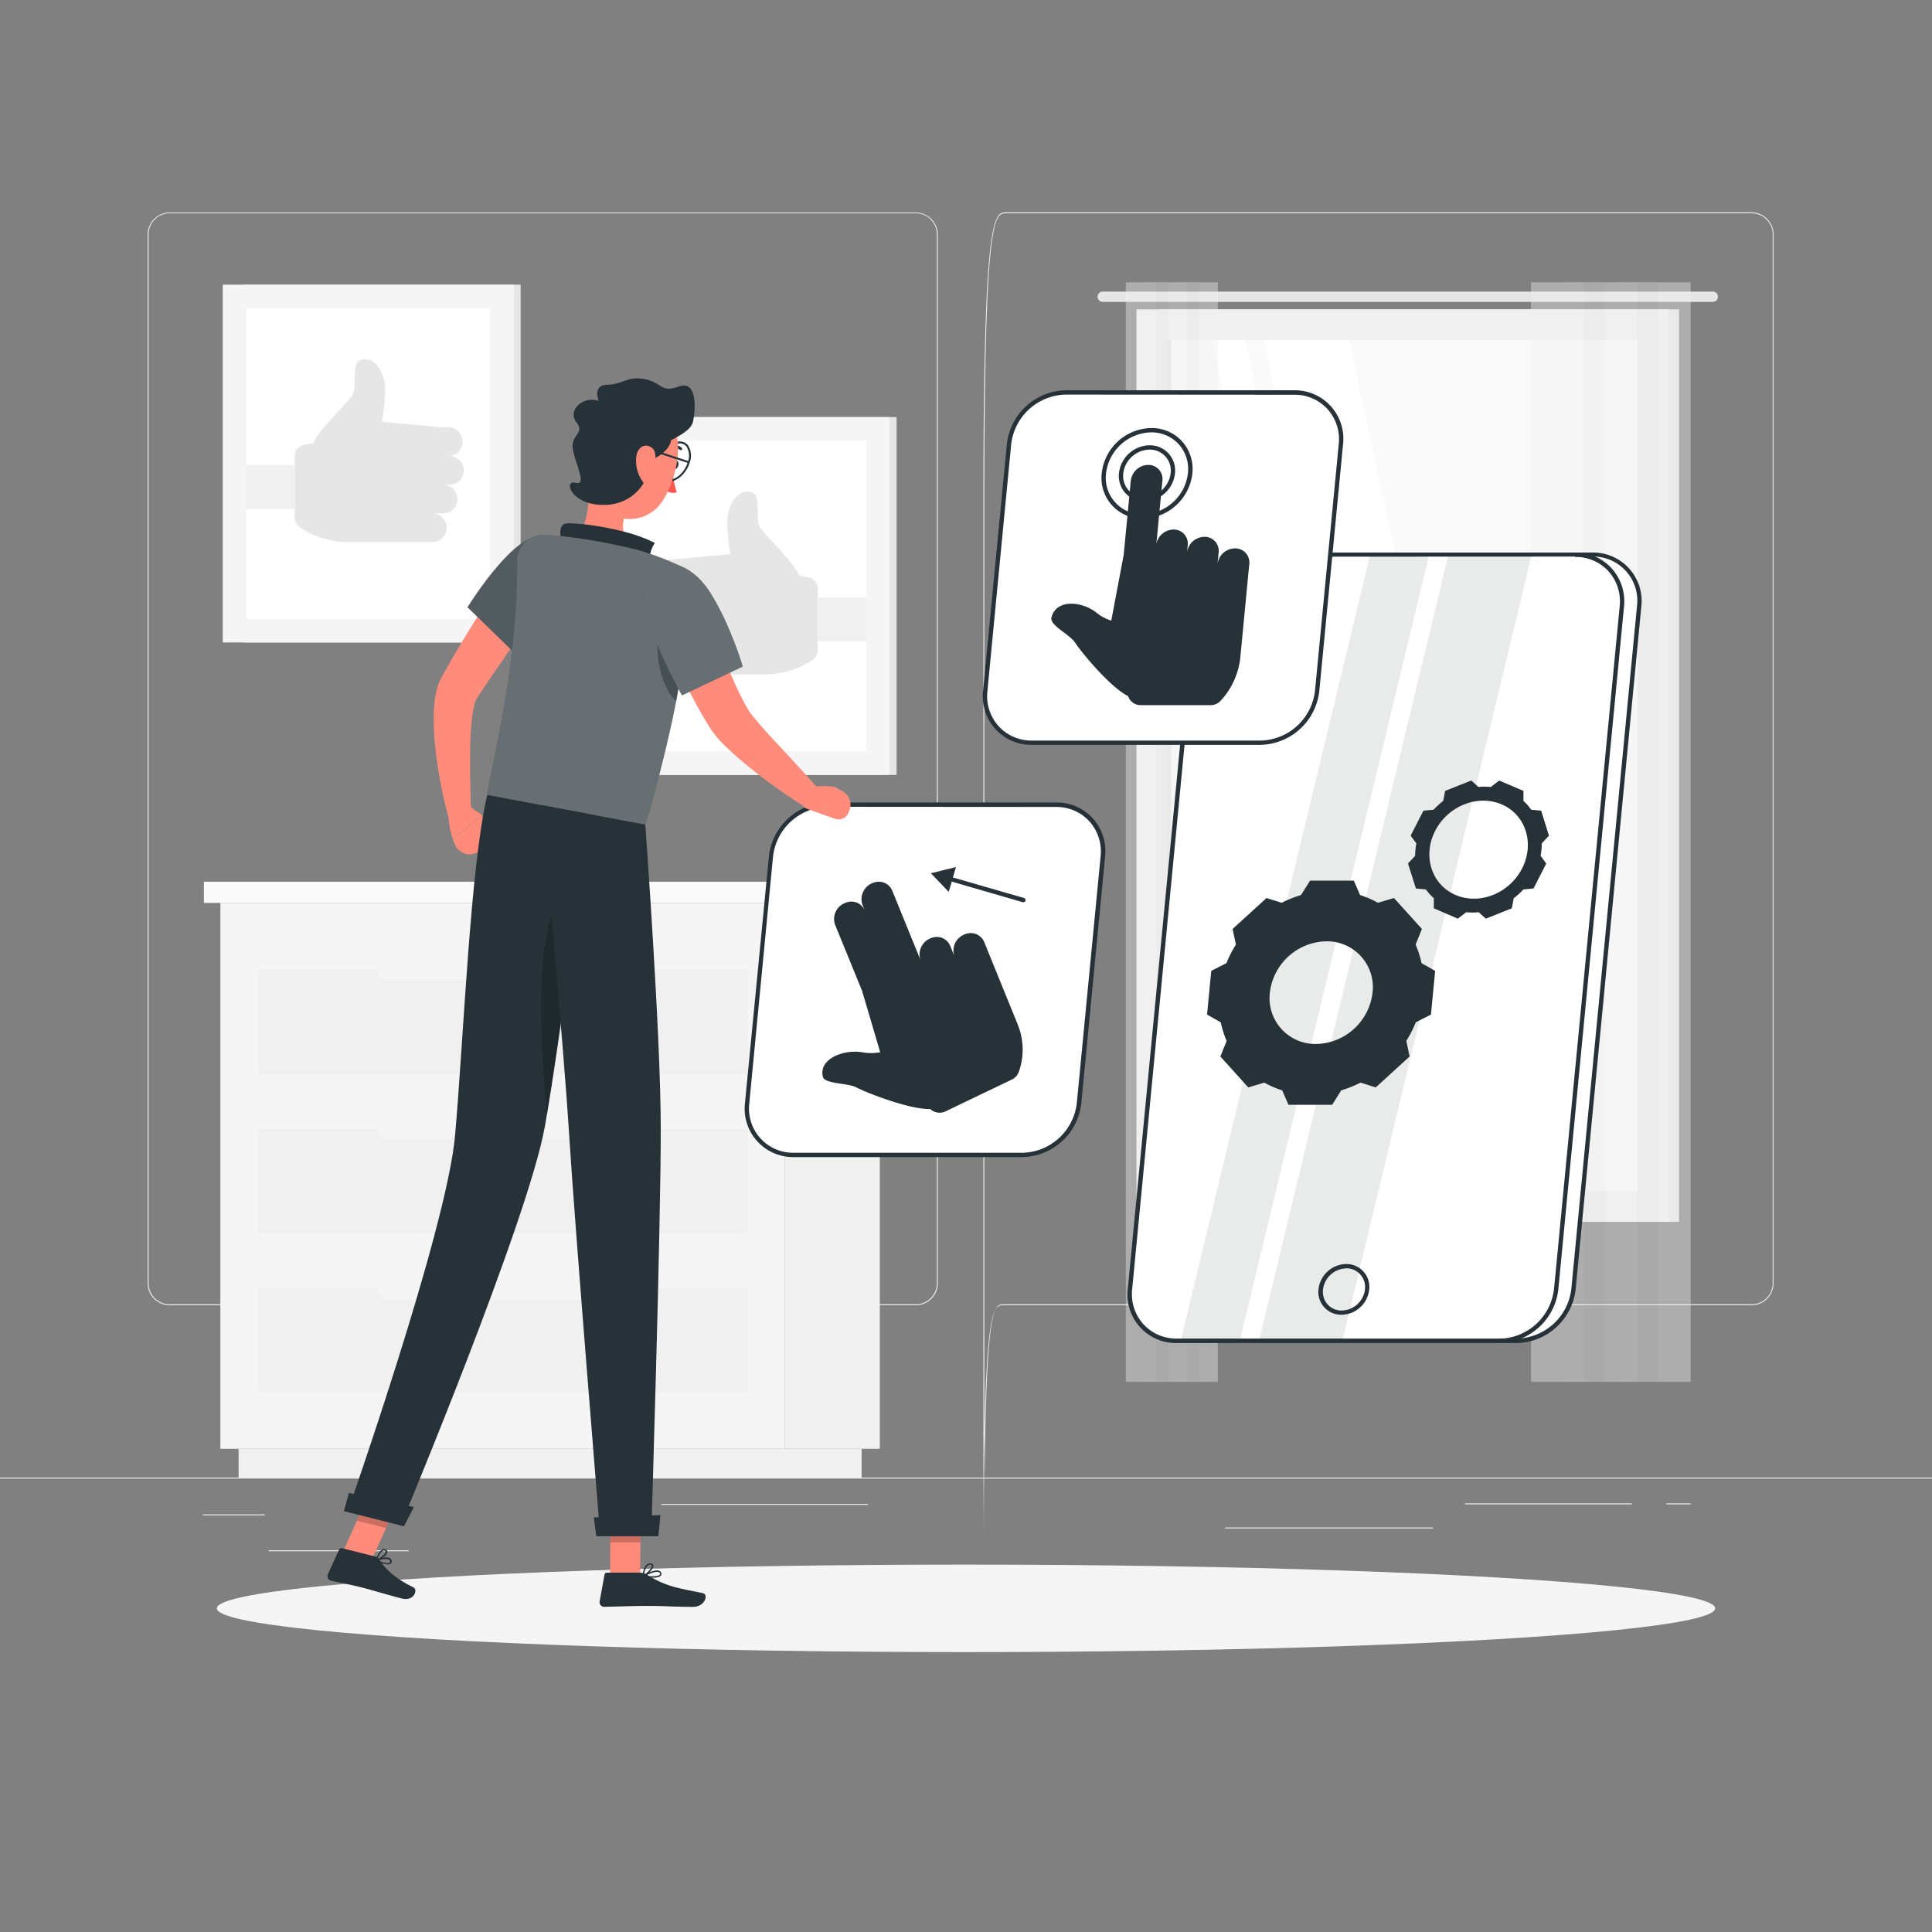 <svg xmlns="http://www.w3.org/2000/svg" viewBox="0 0 500 500"><rect x="0" y="0" width="500" height="500" fill="#808080" stroke="none"/><g id="freepik--background-complete--inject-14"><rect y="382.4" width="500" height="0.25" style="fill:#ebebeb"></rect><rect x="52.46" y="391.92" width="16.06" height="0.25" style="fill:#ebebeb"></rect><rect x="171.14" y="389.21" width="53.53" height="0.25" style="fill:#ebebeb"></rect><rect x="69.52" y="401.21" width="36.25" height="0.25" style="fill:#ebebeb"></rect><rect x="379.14" y="389.08" width="43.19" height="0.25" style="fill:#ebebeb"></rect><rect x="431.24" y="389.08" width="6.33" height="0.25" style="fill:#ebebeb"></rect><rect x="317" y="395.31" width="53.89" height="0.25" style="fill:#ebebeb"></rect><path d="M237,337.8H43.91a5.71,5.71,0,0,1-5.7-5.71V60.66A5.71,5.71,0,0,1,43.91,55H237a5.71,5.71,0,0,1,5.71,5.71V332.09A5.71,5.71,0,0,1,237,337.8ZM43.91,55.2a5.46,5.46,0,0,0-5.45,5.46V332.09a5.46,5.46,0,0,0,5.45,5.46H237a5.47,5.47,0,0,0,5.46-5.46V60.66A5.47,5.47,0,0,0,237,55.2Z" style="fill:#ebebeb"></path><path d="M453.31,337.8H260.21c-3.14,0-5.71-2.56-5.71,63.38V129.74c0-72.23,2.57-74.79,5.71-74.79h193.1A5.71,5.71,0,0,1,459,60.66V332.09A5.71,5.71,0,0,1,453.31,337.8ZM260.21,55.2c-3,0-5.46,2.45-5.46,74.54V401.18c0-66.08,2.45-63.63,5.46-63.63h193.1a5.47,5.47,0,0,0,5.46-5.46V60.66a5.47,5.47,0,0,0-5.46-5.46Z" style="fill:#ebebeb"></path><rect x="299.83" y="80.06" width="134.71" height="236.15" transform="translate(734.37 396.27) rotate(180)" style="fill:#e6e6e6"></rect><path d="M285.39,75.46H443.26a1.34,1.34,0,0,1,1.34,1.34h0a1.34,1.34,0,0,1-1.34,1.33H285.39a1.34,1.34,0,0,1-1.34-1.33h0A1.34,1.34,0,0,1,285.39,75.46Z" style="fill:#e6e6e6"></path><rect x="294.11" y="80.06" width="137.76" height="236.15" transform="translate(725.98 396.27) rotate(180)" style="fill:#f0f0f0"></rect><rect x="252.92" y="137.26" width="220.14" height="121.75" transform="translate(561.12 -164.86) rotate(90)" style="fill:#fafafa"></rect><polygon points="396.23 308.2 349.26 88.06 327.09 88.06 374.06 308.2 396.23 308.2" style="fill:#fff"></polygon><polygon points="369.29 308.2 322.32 88.06 313.68 88.06 360.65 308.2 369.29 308.2" style="fill:#fff"></polygon><rect x="192.55" y="197.63" width="220.14" height="1.02" transform="translate(500.76 -104.49) rotate(90)" style="fill:#e6e6e6"></rect><g style="opacity:0.4"><rect x="423.77" y="73.07" width="13.77" height="284.56" transform="translate(861.32 430.69) rotate(180)" style="fill:#f0f0f0"></rect><rect x="418.41" y="73.07" width="10.73" height="284.56" transform="translate(847.55 430.69) rotate(180)" style="fill:#e6e6e6"></rect><rect x="410" y="73.07" width="13.77" height="284.56" transform="translate(833.77 430.69) rotate(180)" style="fill:#f0f0f0"></rect><rect x="404.63" y="73.07" width="10.73" height="284.56" transform="translate(820 430.69) rotate(180)" style="fill:#e6e6e6"></rect><rect x="396.23" y="73.07" width="13.77" height="284.56" transform="translate(806.23 430.69) rotate(180)" style="fill:#f0f0f0"></rect></g><g style="opacity:0.4"><rect x="307.24" y="73.07" width="7.94" height="284.56" transform="translate(622.42 430.69) rotate(180)" style="fill:#f0f0f0"></rect><rect x="304.15" y="73.07" width="6.18" height="284.56" transform="translate(614.48 430.69) rotate(180)" style="fill:#e6e6e6"></rect><rect x="299.3" y="73.07" width="7.94" height="284.56" transform="translate(606.54 430.69) rotate(180)" style="fill:#f0f0f0"></rect><rect x="296.21" y="73.07" width="6.18" height="284.56" transform="translate(598.61 430.69) rotate(180)" style="fill:#e6e6e6"></rect><rect x="291.37" y="73.07" width="7.94" height="284.56" transform="translate(590.67 430.69) rotate(180)" style="fill:#f0f0f0"></rect></g><rect x="203.14" y="233.67" width="24.56" height="141.28" transform="translate(430.84 608.62) rotate(180)" style="fill:#f0f0f0"></rect><rect x="61.75" y="374.95" width="161.24" height="7.45" transform="translate(284.74 757.35) rotate(180)" style="fill:#f0f0f0"></rect><rect x="57.03" y="233.67" width="146.11" height="141.28" style="fill:#f5f5f5"></rect><rect x="206.18" y="228.19" width="25.79" height="5.48" transform="translate(438.14 461.86) rotate(180)" style="fill:#f0f0f0"></rect><rect x="52.77" y="228.19" width="153.41" height="5.48" style="fill:#fafafa"></rect><rect x="66.69" y="292.19" width="126.79" height="27.09" style="fill:#f0f0f0"></rect><rect x="66.69" y="333.38" width="126.79" height="27.09" style="fill:#f0f0f0"></rect><rect x="97.91" y="289.55" width="64.36" height="5.29" rx="2.18" transform="translate(260.17 584.39) rotate(180)" style="fill:#f5f5f5"></rect><rect x="66.69" y="250.93" width="126.79" height="27.09" style="fill:#f0f0f0"></rect><rect x="97.91" y="248.28" width="64.36" height="5.29" rx="2.18" transform="translate(260.17 501.86) rotate(180)" style="fill:#f5f5f5"></rect><rect x="97.91" y="331.12" width="64.36" height="5.29" rx="2.18" transform="translate(260.17 667.53) rotate(-180)" style="fill:#f5f5f5"></rect><rect x="62.94" y="73.66" width="71.81" height="92.6" transform="translate(197.68 239.93) rotate(180)" style="fill:#e6e6e6"></rect><rect x="57.64" y="73.66" width="75.33" height="92.6" transform="translate(190.62 239.93) rotate(180)" style="fill:#f5f5f5"></rect><rect x="63.74" y="79.76" width="63.14" height="80.41" style="fill:#fff"></rect><path d="M81,114.76c2.12-4.52,9.64-10.89,10.43-13s-.2-7.62,1.44-8.4c4.05-1.94,7,3.47,6.82,7.87a67.85,67.85,0,0,1-.81,7.92l15.24,1.41h1.72a3.83,3.83,0,0,1,3.89,3.86A3.72,3.72,0,0,1,116,118h.18a3.82,3.82,0,0,1,3.88,3.85,3.72,3.72,0,0,1-3.71,3.58h-1.7a3.72,3.72,0,0,1,3.69,4.19h0a3.72,3.72,0,0,1-3.69,3.25h-2.75a3.72,3.72,0,0,1,3.61,4.63,3.81,3.81,0,0,1-3.72,2.8H90.13A22.57,22.57,0,0,1,78,136.71l-.37-.24A2.9,2.9,0,0,1,76.27,134v-16a2.91,2.91,0,0,1,2.37-2.86Z" style="fill:#e6e6e6"></path><rect x="63.74" y="120.38" width="12.53" height="11.31" transform="translate(140.01 252.08) rotate(180)" style="fill:#f0f0f0"></rect><rect x="160.22" y="107.94" width="71.81" height="92.6" transform="translate(392.26 308.49) rotate(180)" style="fill:#e6e6e6"></rect><rect x="154.93" y="107.94" width="75.33" height="92.6" style="fill:#f5f5f5"></rect><rect x="161.03" y="114.04" width="63.14" height="80.41" style="fill:#fff"></rect><path d="M206.9,149c-2.12-4.51-9.64-10.88-10.43-13s.2-7.61-1.44-8.39c-4.05-1.95-6.95,3.47-6.82,7.86a67.81,67.81,0,0,0,.81,7.93l-15.24,1.41h-1.73a3.82,3.82,0,0,0-3.88,3.86,3.72,3.72,0,0,0,3.72,3.57h-.18a3.82,3.82,0,0,0-3.88,3.86,3.72,3.72,0,0,0,3.71,3.58h1.7a3.72,3.72,0,0,0-3.69,4.19h0a3.71,3.71,0,0,0,3.69,3.24H176a3.73,3.73,0,0,0-3.61,4.64,3.81,3.81,0,0,0,3.72,2.8h21.67A22.58,22.58,0,0,0,209.93,171l.37-.24a2.92,2.92,0,0,0,1.34-2.45v-16a2.91,2.91,0,0,0-2.37-2.86Z" style="fill:#e6e6e6"></path><rect x="211.64" y="154.66" width="12.53" height="11.31" style="fill:#f0f0f0"></rect></g><g id="freepik--Shadow--inject-14"><ellipse id="freepik--path--inject-14" cx="250" cy="416.24" rx="193.89" ry="11.32" style="fill:#f5f5f5"></ellipse></g><g id="freepik--interaction-design--inject-14"><path d="M264.57,298.9H205.45a12,12,0,0,1-12.1-13.39l6.15-63.88a15.13,15.13,0,0,1,14.68-13.39h59.11a12,12,0,0,1,12.1,13.39l-6.15,63.88A15.12,15.12,0,0,1,264.57,298.9Z" style="fill:#fff"></path><path d="M264.57,299.45H205.45a12.53,12.53,0,0,1-12.65-14L199,221.57a15.66,15.66,0,0,1,15.23-13.89h59.11a12.61,12.61,0,0,1,9.47,4.1,12.74,12.74,0,0,1,3.19,9.9l-6.16,63.89A15.64,15.64,0,0,1,264.57,299.45ZM214.18,208.8a14.51,14.51,0,0,0-14.12,12.88l-6.15,63.89a11.43,11.43,0,0,0,11.54,12.77h59.12a14.5,14.5,0,0,0,14.11-12.88l6.16-63.89a11.66,11.66,0,0,0-2.9-9,11.51,11.51,0,0,0-8.65-3.73Z" style="fill:#263238"></path><path d="M263.42,265.23l-6.55-16.12-2.18-5.37a3.77,3.77,0,0,0-4.83-2,4.47,4.47,0,0,0-2.86,5.71l-1.1-2.71a3.76,3.76,0,0,0-4.82-2h0a4.48,4.48,0,0,0-2.86,5.71l-7.33-18a3.77,3.77,0,0,0-4.83-2,4.46,4.46,0,0,0-2.85,5.71l.58,1.43a3.77,3.77,0,0,0-4.83-2,4.46,4.46,0,0,0-2.85,5.71l7,17.14,4.69,15.88a12.58,12.58,0,0,1-4.67,0c-4.71-.77-11.28,1.63-10.18,6.33.44,1.91,6.57,1.61,8.71,2.78s13.58,5.74,19.09,5.59a3.55,3.55,0,0,0,3.95.6l17.16-8.23a3.56,3.56,0,0,0,1.85-2.12A17.13,17.13,0,0,0,263.42,265.23Z" style="fill:#263238"></path><path d="M264.84,233.49a.39.39,0,0,1-.15,0l-19.32-5.6a.56.56,0,0,1,.31-1.07L265,232.4a.57.57,0,0,1,.38.69A.55.55,0,0,1,264.84,233.49Z" style="fill:#263238"></path><polygon points="247.39 224.4 240.91 226 245.53 230.81 247.39 224.4" style="fill:#263238"></polygon><path d="M392.53,347h-88a12,12,0,0,1-12.09-13.39l17-176.73a15.11,15.11,0,0,1,14.67-13.38h88a12,12,0,0,1,12.09,13.38l-17,176.73A15.12,15.12,0,0,1,392.53,347Z" style="fill:#fff"></path><path d="M392.52,347.58h-88a12.54,12.54,0,0,1-12.65-14l17-176.73A15.66,15.66,0,0,1,324.12,143h88a12.54,12.54,0,0,1,12.65,14l-17,176.73A15.66,15.66,0,0,1,392.52,347.58Zm-68.4-203.5A14.51,14.51,0,0,0,310,157L293,333.69a11.59,11.59,0,0,0,2.9,9,11.47,11.47,0,0,0,8.64,3.73h88a14.51,14.51,0,0,0,14.12-12.88l17-176.73a11.41,11.41,0,0,0-11.54-12.77Z" style="fill:#263238"></path><polygon points="320.85 347.02 305.56 347.02 354.6 143.52 369.88 143.52 320.85 347.02" style="fill:#263238;opacity:0.1"></polygon><polygon points="347.39 347.02 325.83 347.02 374.86 143.52 396.42 143.52 347.39 347.02" style="fill:#263238;opacity:0.1"></polygon><path d="M347.23,340.26a5.91,5.91,0,0,1-6-6.62,7.33,7.33,0,0,1,7.14-6.51,5.94,5.94,0,0,1,4.48,1.93,6,6,0,0,1,1.5,4.69A7.33,7.33,0,0,1,347.23,340.26Zm1.16-12a6.19,6.19,0,0,0-6,5.51,4.93,4.93,0,0,0,1.21,3.83,4.87,4.87,0,0,0,3.66,1.56,6.2,6.2,0,0,0,6-5.5,4.9,4.9,0,0,0-1.22-3.83A4.84,4.84,0,0,0,348.39,328.24Z" style="fill:#263238"></path><path d="M388.06,347.58v-1.12a14.51,14.51,0,0,0,14.12-12.88l17-176.73a11.67,11.67,0,0,0-2.9-9,11.53,11.53,0,0,0-8.65-3.72V143a12.6,12.6,0,0,1,9.47,4.09,12.77,12.77,0,0,1,3.19,9.91l-17,176.73A15.66,15.66,0,0,1,388.06,347.58Z" style="fill:#263238"></path><path d="M326.2,192.22H267.08A12,12,0,0,1,255,178.83L261.14,115a15.12,15.12,0,0,1,14.67-13.39h59.12A12,12,0,0,1,347,115l-6.15,63.88A15.12,15.12,0,0,1,326.2,192.22Z" style="fill:#fff"></path><path d="M326.2,192.77H267.08a12.54,12.54,0,0,1-12.65-14l6.15-63.89A15.66,15.66,0,0,1,275.81,101h59.12a12.56,12.56,0,0,1,12.65,14l-6.15,63.88A15.66,15.66,0,0,1,326.2,192.77Zm-50.39-90.65A14.52,14.52,0,0,0,261.69,115l-6.15,63.88a11.6,11.6,0,0,0,2.9,9.05,11.47,11.47,0,0,0,8.64,3.73H326.2a14.52,14.52,0,0,0,14.12-12.88l6.15-63.89a11.59,11.59,0,0,0-2.9-9,11.47,11.47,0,0,0-8.64-3.73Z" style="fill:#263238"></path><path d="M296.19,129.74a6.53,6.53,0,0,1-4.94-2.13,6.61,6.61,0,0,1-1.66-5.17,8.11,8.11,0,0,1,7.89-7.2,6.53,6.53,0,0,1,6.6,7.31A8.11,8.11,0,0,1,296.19,129.74Zm1.29-13.38a7,7,0,0,0-6.78,6.19,5.42,5.42,0,0,0,5.49,6.08,7,7,0,0,0,6.78-6.19,5.42,5.42,0,0,0-5.49-6.08Z" style="fill:#263238"></path><path d="M295.76,134.21a10.52,10.52,0,0,1-10.63-11.77,13.14,13.14,0,0,1,12.78-11.66,10.61,10.61,0,0,1,8,3.43,10.73,10.73,0,0,1,2.67,8.34h0A13.15,13.15,0,0,1,295.76,134.21Zm2.15-22.31a12,12,0,0,0-11.67,10.65,9.4,9.4,0,0,0,9.52,10.54,12,12,0,0,0,11.68-10.65,9.61,9.61,0,0,0-2.39-7.48A9.5,9.5,0,0,0,297.91,111.9ZM308,122.49h0Z" style="fill:#263238"></path><path d="M320.09,141.94a4.6,4.6,0,0,0-5,4.07l.29-3a3.64,3.64,0,0,0-3.18-4.06h0a4.59,4.59,0,0,0-5,4.06l.18-1.87a3.65,3.65,0,0,0-3.18-4.07,4.6,4.6,0,0,0-5,4.07l0,.27,1.63-17a3.65,3.65,0,0,0-3.18-4.07,4.6,4.6,0,0,0-5,4.07l-1.84,19.19-3.21,17a11,11,0,0,1-3.95-2.13c-3.66-2.84-10.33-3.54-11.54,1.36-.48,2,4.87,4.46,6.15,6.51s8.95,11.48,13.7,13.81h0a3.37,3.37,0,0,0,3.21,2.34h18.18a3.44,3.44,0,0,0,2.5-1.09A19.36,19.36,0,0,0,321,170.07l1.33-13.88h0l.53-5.52.21-2.17h0l.24-2.49A3.65,3.65,0,0,0,320.09,141.94ZM306.87,146h0l.25-2.61Z" style="fill:#263238"></path><path d="M367.89,249.26a24.66,24.66,0,0,0-1.53-4.8l1.63-4.05-7.23-8-4.17,1.23a24.18,24.18,0,0,0-4.6-2l-1.63-3.74H339.05l-2.35,3.74a29.36,29.36,0,0,0-5,2l-3.93-1.23-8.77,8,.85,4.05a29.31,29.31,0,0,0-2.45,4.8l-3.93,2-1.09,11.31,3.55,2a24,24,0,0,0,1.53,4.8l-1.63,4.05,7.22,8,4.17-1.24a24,24,0,0,0,4.61,2l1.62,3.74h11.31l2.35-3.74a29.83,29.83,0,0,0,5-2l3.93,1.24,8.76-8-.84-4.05a31,31,0,0,0,2.45-4.8l3.92-2,1.09-11.31Zm-27.25,20.92a11.86,11.86,0,0,1-12-13.28,15,15,0,0,1,14.57-13.29,11.86,11.86,0,0,1,12,13.29A15,15,0,0,1,340.64,270.18Z" style="fill:#263238"></path><path d="M398.85,209.8l-2.58-.25a14.26,14.26,0,0,0-2-2.27h0v-2.6L388,202l-2.18,1.67h0a15.65,15.65,0,0,0-3.21,0h0L380.76,202,374,204.68l-.5,2.6a19.91,19.91,0,0,0-2.49,2.27h0l-2.63.25-3.3,6.47,1.47,2h0a17.29,17.29,0,0,0-.31,3.21l-1.86,2,2.06,6.46,2.58.25h0a14.36,14.36,0,0,0,2.05,2.27h0v2.61l6.21,2.68,2.18-1.67a15.65,15.65,0,0,0,3.21,0l1.86,1.67,6.72-2.68.5-2.61h0a17.35,17.35,0,0,0,2.49-2.27l2.63-.25,3.3-6.46-1.47-2h0a16.47,16.47,0,0,0,.31-3.21h0l1.86-2Zm-12.46,21.81c-6.73,2.68-13.85-.39-15.91-6.86s1.73-13.89,8.46-16.57,13.85.39,15.91,6.86S393.12,228.93,386.39,231.61Z" style="fill:#263238"></path></g><g id="freepik--Character--inject-14"><path d="M120.78,208.1l4.07,2.94-7.7,6A26,26,0,0,1,116,210.7a2.43,2.43,0,0,1,2.32-2.51Z" style="fill:#ff8b7b"></path><path d="M126.21,218.69l-2.31,1.64a4.11,4.11,0,0,1-6.21-1.86l-.54-1.39,7.7-6Z" style="fill:#ff8b7b"></path><path d="M181.23,155.22c1.83,4.58,3.7,9.28,5.6,13.86.94,2.3,1.93,4.57,2.91,6.81s2,4.41,3.1,6.39a22.27,22.27,0,0,0,1.53,2.48c.68.86,1.43,1.76,2.21,2.67,1.58,1.82,3.27,3.65,5,5.5,3.4,3.67,6.86,7.4,10.22,11.2L208,208.61a141.88,141.88,0,0,1-12.69-8.93c-2-1.6-4.06-3.27-6-5.08-1-.89-2-1.86-3-2.9a28.82,28.82,0,0,1-2.84-3.77A116.87,116.87,0,0,1,176,173.77c-2.13-4.76-4.07-9.49-5.86-14.4Z" style="fill:#ff8b7b"></path><path d="M219.63,210.23l.25-.68a3.93,3.93,0,0,0-1.8-4.76l-2-1.1-2.58,7.3,2.62.91A2.75,2.75,0,0,0,219.63,210.23Z" style="fill:#ff8b7b"></path><path d="M142.15,153.07c-3.08,4.63-6.24,9.28-9.4,13.88l-4.73,6.9-4.56,6.79a7.14,7.14,0,0,0-.8,2.25,28.12,28.12,0,0,0-.57,3.59c-.26,2.55-.39,5.24-.42,8-.06,5.43.08,11.05.28,16.57l-5.77.94a119.14,119.14,0,0,1-3.36-17,76.23,76.23,0,0,1-.6-8.94,42.86,42.86,0,0,1,.29-4.81,18.8,18.8,0,0,1,.5-2.67,13.66,13.66,0,0,1,.46-1.48,7.88,7.88,0,0,1,.31-.78l.41-.85.33-.6.26-.47.52-.94,1.06-1.88c.7-1.25,1.44-2.47,2.16-3.7,1.45-2.45,2.94-4.88,4.45-7.28,3-4.82,6.16-9.52,9.46-14.18Z" style="fill:#ff8b7b"></path><path d="M174.12,120.05c-.2.6,0,1.2.34,1.34s.86-.23,1.06-.82,0-1.2-.35-1.35S174.32,119.45,174.12,120.05Z" style="fill:#263238"></path><path d="M174,121.23a23.59,23.59,0,0,0,1.14,6.15c-1.36.6-3-.51-3-.51Z" style="fill:#ff5652"></path><path d="M173.21,124.62h-.16a2.62,2.62,0,0,1-2.05-1.15,5,5,0,0,1-.35-4.3c.86-2.82,3.34-5,5.45-4.91a2.61,2.61,0,0,1,2.05,1.14,5.05,5.05,0,0,1,.35,4.31C177.66,122.46,175.31,124.62,173.21,124.62Zm2.72-9.86c-1.89,0-4,2-4.8,4.55a4.56,4.56,0,0,0,.28,3.88,2.13,2.13,0,0,0,1.67.93c1.92.12,4.14-1.94,4.94-4.56a4.57,4.57,0,0,0-.28-3.87,2.13,2.13,0,0,0-1.67-.93Z" style="fill:#263238"></path><path d="M176.14,116.51a.4.4,0,0,1-.2-.09,2.88,2.88,0,0,0-2.6-.45.38.38,0,0,1-.46-.26.35.35,0,0,1,.25-.45,3.63,3.63,0,0,1,3.3.61.37.37,0,0,1-.29.64Z" style="fill:#263238"></path><path d="M153.08,121.8c-1,6.34-.07,14.39-4.55,17.42,0,0,.69,6,11.1,8,11.44,2.14,6.31-4.7,6.31-4.7-6-2.67-5.17-7.31-3.43-11.49Z" style="fill:#ff8b7b"></path><path d="M145.48,140.67c-.55-2-.95-4.9,1-5.2,2.16-.33,15.6,1.11,23,5.07a7,7,0,0,0-1.15,5.58Z" style="fill:#263238"></path><path d="M100.35,404.87a8.34,8.34,0,0,1-3.06-.88.19.19,0,0,1-.1-.17.19.19,0,0,1,.12-.16c.1,0,2.47-1,3.52-.43a.88.88,0,0,1,.49.56.76.76,0,0,1-.18.87A1.24,1.24,0,0,1,100.35,404.87Zm-2.49-1c1.08.48,2.63.86,3,.52,0,0,.16-.13.06-.47a.53.53,0,0,0-.3-.34A4.93,4.93,0,0,0,97.86,403.85Z" style="fill:#263238"></path><path d="M97.38,404a.19.19,0,0,1-.13-.05.18.18,0,0,1,0-.18c0-.1.67-2.25,1.7-2.76a1,1,0,0,1,.82,0,.63.63,0,0,1,.47.63c0,.89-1.91,2.17-2.76,2.4Zm2-2.73a.62.62,0,0,0-.29.07c-.66.33-1.18,1.56-1.4,2.17.89-.39,2.12-1.4,2.15-1.93,0,0,0-.18-.23-.27A.62.62,0,0,0,99.36,401.28Z" style="fill:#263238"></path><path d="M168.83,408.31a13.63,13.63,0,0,1-2.4-.22.21.21,0,0,1-.15-.15.2.2,0,0,1,.09-.19c.39-.23,3.85-2.21,4.69-.84a.7.7,0,0,1,0,.81C170.78,408.17,169.82,408.31,168.83,408.31Zm-1.81-.5c1.46.21,3.44.19,3.77-.3,0,0,.11-.15,0-.41C170.27,406.33,168.17,407.21,167,407.81Z" style="fill:#263238"></path><path d="M166.47,408.09a.2.2,0,0,1-.11,0,.21.21,0,0,1-.08-.16c0-.09.13-2.19,1.09-3a1.34,1.34,0,0,1,1-.33c.52.06.67.32.71.53.15.9-1.63,2.55-2.56,3Zm1.77-3.16a.92.92,0,0,0-.63.25,4.2,4.2,0,0,0-.93,2.4c.94-.57,2.14-1.87,2-2.42,0,0,0-.18-.37-.22Z" style="fill:#263238"></path><polygon points="157.9 407.91 165.69 407.91 165.77 389.87 157.98 389.87 157.9 407.91" style="fill:#ff8b7b"></polygon><polygon points="88.72 401.65 96.28 403.55 103.8 386.84 96.24 384.94 88.72 401.65" style="fill:#ff8b7b"></polygon><path d="M97,402.8l-8.49-2.13a.64.64,0,0,0-.75.36l-2.92,6.41a1.18,1.18,0,0,0,.82,1.63c3,.69,4.45.88,8.18,1.82,2.3.58,7,2,10.15,2.8s4.26-2.26,3-2.88c-5.55-2.75-7.37-5.07-8.88-7.23A2,2,0,0,0,97,402.8Z" style="fill:#263238"></path><path d="M165.6,407h-8.51a.65.65,0,0,0-.64.53l-1.27,6.92a1.19,1.19,0,0,0,1.17,1.39c3.07-.05,7.5-.23,11.36-.23,4.51,0,6.35.24,11.64.24,3.19,0,4-3.23,2.61-3.52-6.15-1.34-9.06-1.48-14.46-4.73A3.71,3.71,0,0,0,165.6,407Z" style="fill:#263238"></path><path d="M139.6,138.68C132.18,139,121,157.16,121,157.16L134,169.81a116.93,116.93,0,0,0,11.93-14.52C151.5,147.07,147.19,138.36,139.6,138.68Z" style="fill:#263238"></path><path d="M139.6,138.68C132.18,139,121,157.16,121,157.16L134,169.81a116.93,116.93,0,0,0,11.93-14.52C151.5,147.07,147.19,138.36,139.6,138.68Z" style="fill:#fff;opacity:0.2"></path><path d="M142.72,151.88l-9.52,17,.61.6s3.56-3.62,7.59-8.64Z" style="opacity:0.2"></path><path d="M175,181.38c-1.66,8.54-4.17,19.07-7.91,32l-41-7.68c.6-5.89,7.91-32,7.74-60.37a6.89,6.89,0,0,1,7.29-6.94c2,.12,4.27.32,6.46.62A154.54,154.54,0,0,1,165,142.3a80.06,80.06,0,0,1,11.46,4.35s2.8,4.46.52,22.45C176.5,172.65,175.86,176.72,175,181.38Z" style="fill:#263238"></path><path d="M175,181.38c-1.66,8.54-4.17,19.07-7.91,32l-41-7.68c.6-5.89,7.91-32,7.74-60.37a6.89,6.89,0,0,1,7.29-6.94c2,.12,4.27.32,6.46.62A154.54,154.54,0,0,1,165,142.3a80.06,80.06,0,0,1,11.46,4.35s2.8,4.46.52,22.45C176.5,172.65,175.86,176.72,175,181.38Z" style="fill:#fff;opacity:0.3"></path><path d="M175,181.38c-3.26-2.24-6-12.09-4.42-17.14L177,169.1C176.5,172.65,175.86,176.72,175,181.38Z" style="fill:#263238;opacity:0.5"></path><path d="M166.82,151.56c-2.4,7,9.69,28.4,9.69,28.4l15.72-7.46s-3.1-10.66-8.33-19C178.05,144.24,169.52,143.65,166.82,151.56Z" style="fill:#263238"></path><path d="M166.82,151.56c-2.4,7,9.69,28.4,9.69,28.4l15.72-7.46s-3.1-10.66-8.33-19C178.05,144.24,169.52,143.65,166.82,151.56Z" style="fill:#fff;opacity:0.3"></path><polygon points="165.77 389.87 165.73 399.17 157.93 399.17 157.97 389.87 165.77 389.87" style="opacity:0.2"></polygon><polygon points="96.23 384.94 103.79 386.84 99.92 395.46 92.36 393.56 96.23 384.94" style="opacity:0.2"></polygon><path d="M154.88,111.49c-2,7.5-3.48,11.78-1.06,16.91a10.06,10.06,0,0,0,17.8,1c3.72-6,6.3-17.28.17-22.83A10.16,10.16,0,0,0,154.88,111.49Z" style="fill:#ff8b7b"></path><path d="M167.67,119c1.84.13,5.78-2.56,6-5.06,1.94-1.11,5.18-2.55,5.7-4.88s1.35-10.78-3.59-9.06-4.05-.78-8.69-1.83-5.75,1.33-9.84,1.39-2.31,4.16-2.31,4.16c-4.22-1.33-8.16,2.56-5.77,5.56s-1.71,3.13-.88,7.23,3.71,9.27.6,8.43-1.22,6,7.83,5.73S169.33,121.34,167.67,119Z" style="fill:#263238"></path><polygon points="178.18 119.87 167.73 116.44 167.88 115.97 178.34 119.4 178.18 119.87" style="fill:#263238"></polygon><path d="M164.7,118a9.21,9.21,0,0,0,1,5.61c1.23,2.26,1.7,2.36,2.49.21.71-2,2.42-6.26.65-7.8S165.08,115.66,164.7,118Z" style="fill:#ff8b7b"></path><path d="M152.5,210.69S145,269.27,141,291.57c-4.37,24.43-37.23,103-37.23,103L90,391.1s25.68-73.13,27.78-97.31c2.28-26.25,3.93-69.39,8.32-88.06Z" style="fill:#263238"></path><path d="M107.1,390c.06,0-2.56,5-2.56,5L89,391.08l1.3-4.72Z" style="fill:#263238"></path><path d="M147.48,232a3.58,3.58,0,0,1,1.34,0c-2,18.26-5,42.64-7.26,56.59C139.65,268.28,137.87,233.89,147.48,232Z" style="opacity:0.2"></path><path d="M167,213.41S171,268,171,291.74c.07,24.71-2.46,105.63-2.46,105.63h-13.2s-6.53-79.48-8.05-103.75c-1.66-26.46-7.2-85.26-7.2-85.26Z" style="fill:#263238"></path><path d="M207.73,205.71l1-1.54a13.84,13.84,0,0,1,7.68-.39L213.51,211l-4.57-1.65A2.43,2.43,0,0,1,207.73,205.71Z" style="fill:#ff8b7b"></path><path d="M170.9,392.11c.06,0-.53,5.48-.53,5.48H154.31l-.62-4.89Z" style="fill:#263238"></path></g></svg>